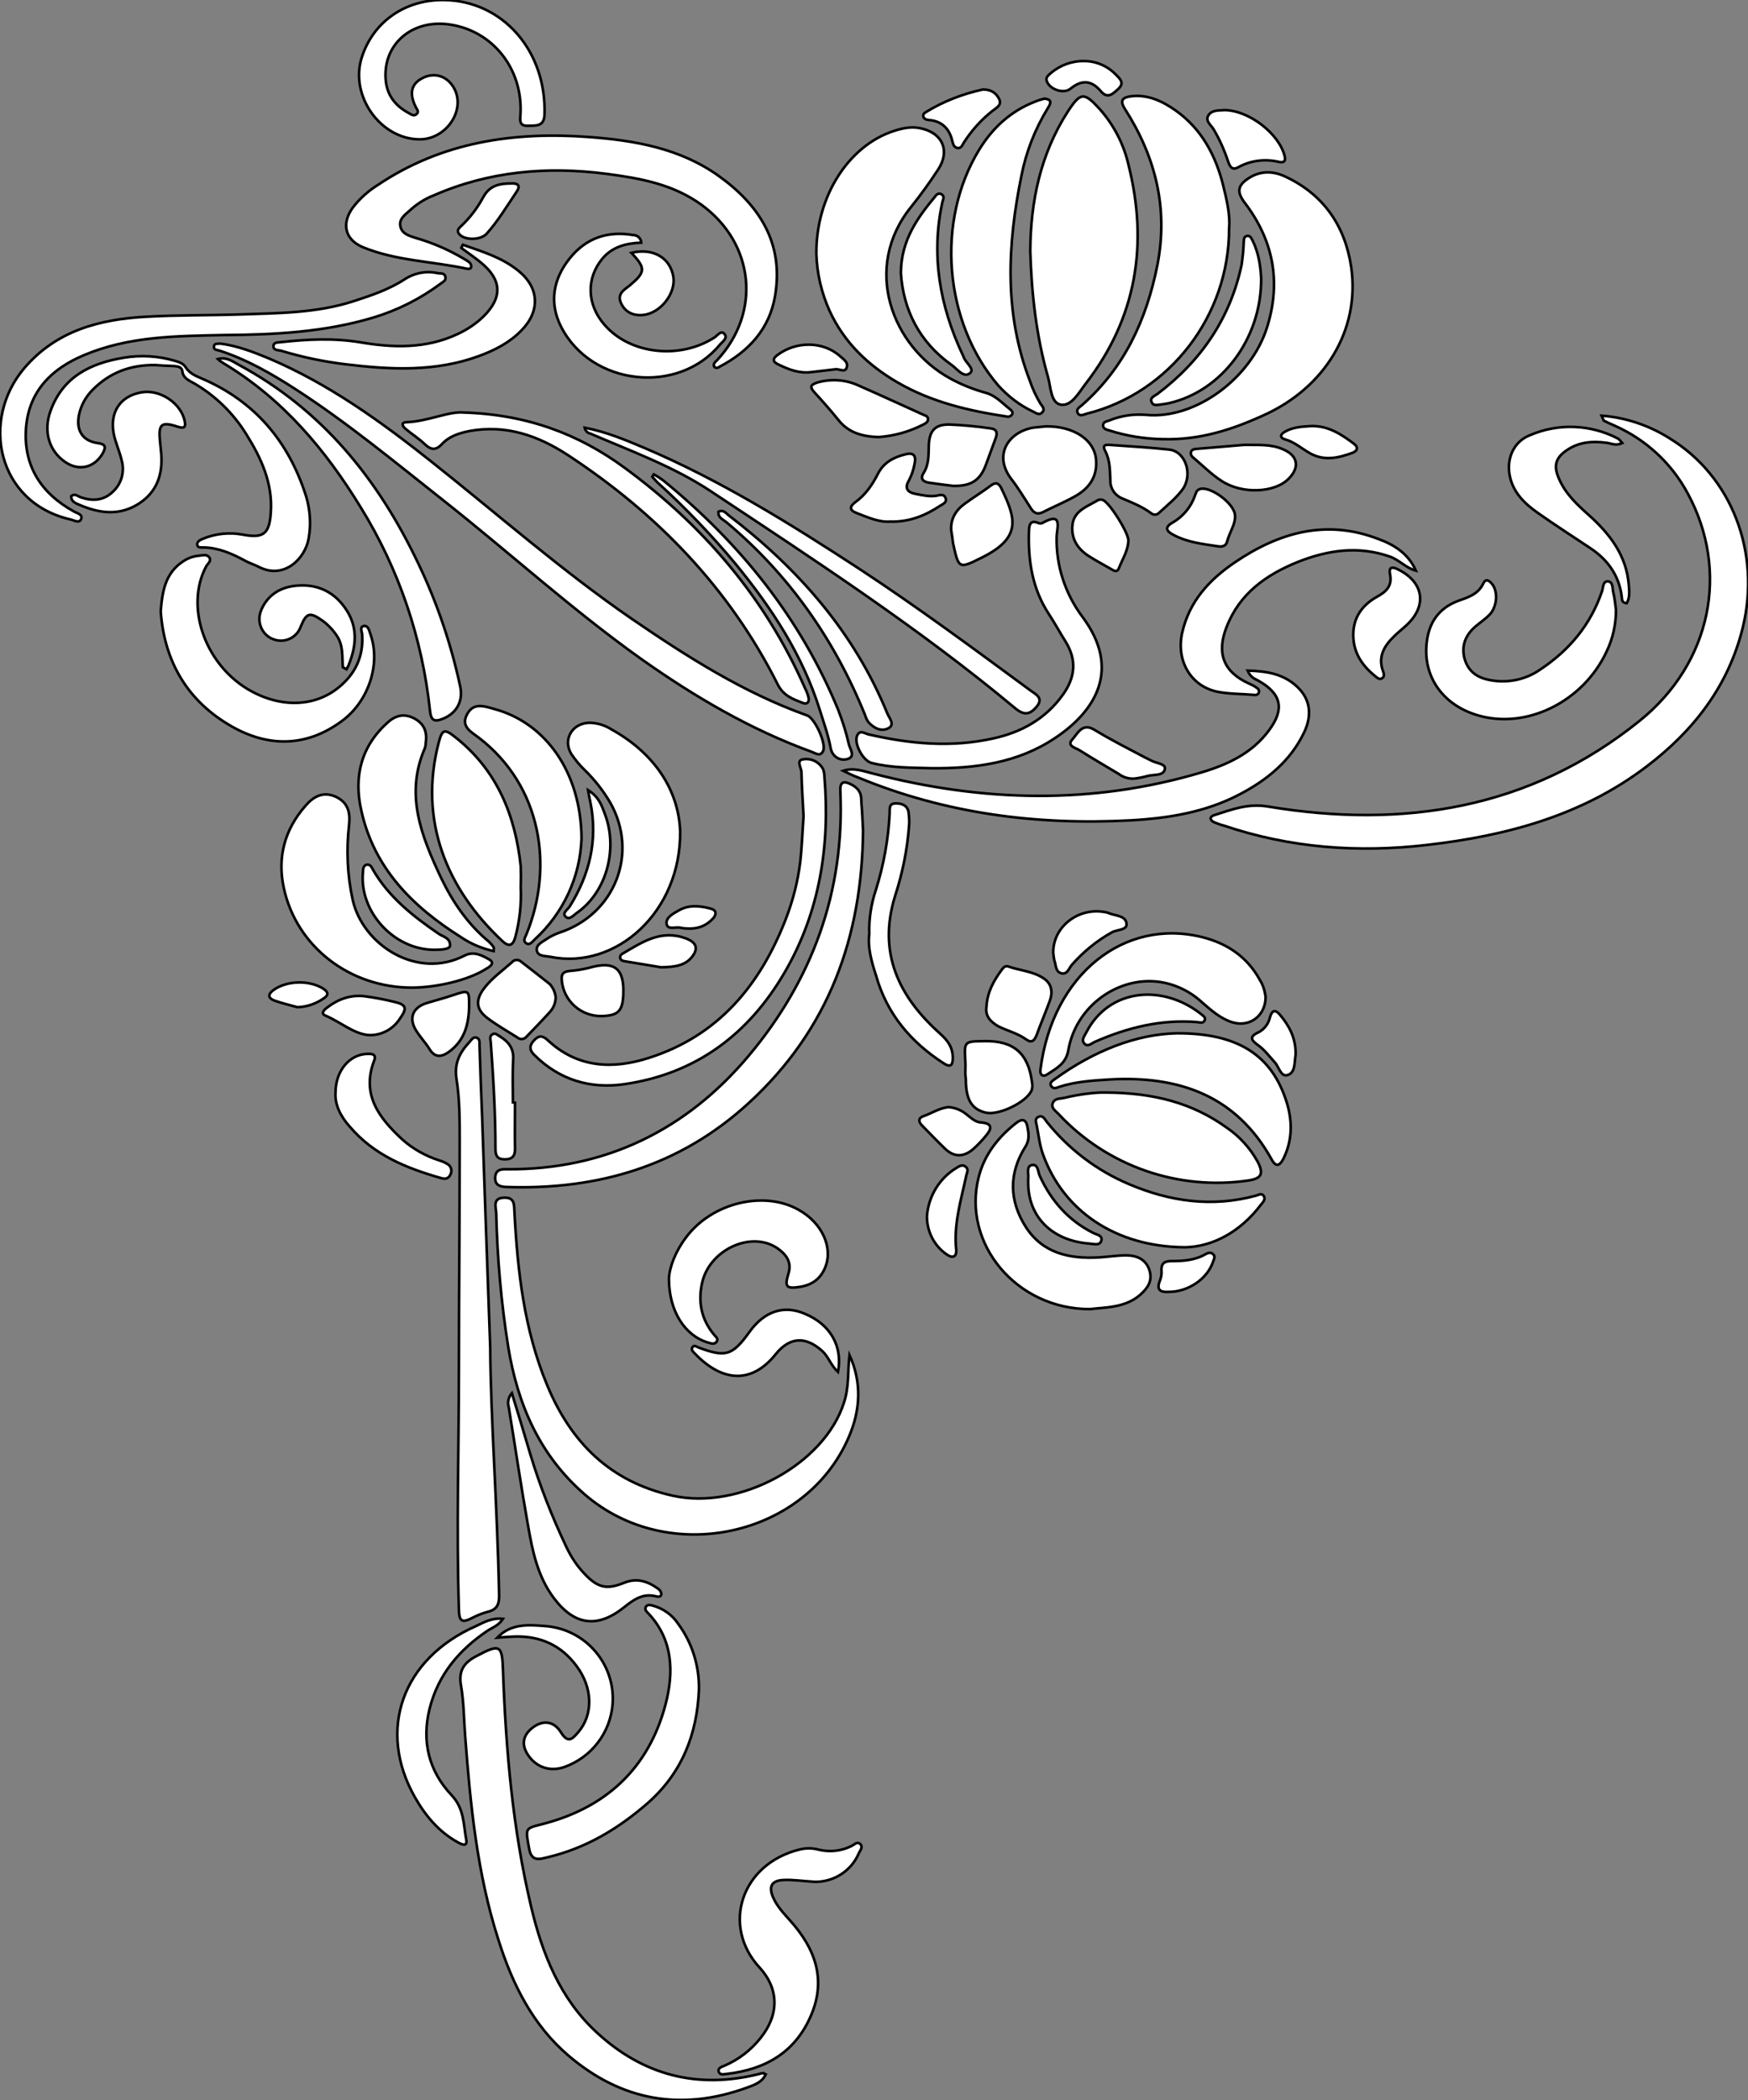 <?xml version="1.0" encoding="utf-8"?>
<!-- Generator: Adobe Illustrator 24.1.0, SVG Export Plug-In . SVG Version: 6.00 Build 0)  -->
<svg version="1.1" id="图层_1" xmlns="http://www.w3.org/2000/svg" xmlns:xlink="http://www.w3.org/1999/xlink" x="0px" y="0px"
	 viewBox="0 0 670 804.9" style="enable-background:new 0 0 670 804.9;" xml:space="preserve">
<rect x="0" y="0" width="670" height="804.9" fill="#808080" stroke="none"/>
<style type="text/css">
	.st0{fill:#FFFFFF;stroke:#000000;stroke-miterlimit:10;}
</style>
<path id="XCCFFC7M2Color21_10_" class="st0" d="M613.9,159.3c9.2,0.7,18.1,3.7,25.9,8.6c24,14.6,35.2,43.8,28.2,72.6
	c-5.5,22.4-18.8,39.5-36.8,53.2c-24.8,18.9-53.8,26.6-84.1,30.1c-26.5,3.1-52.6,1.2-78-7.4c-1.3-0.3-2.5-0.8-3.8-1.3
	c-1.7-0.9-1.7-2.1,0.1-2.7c6.7-2.1,12.8-4.6,20.6-3.3c51.8,8.6,100.4,1,142.4-32.8c27.6-22.2,34.6-57.5,18.5-87.2
	c-6.2-11.6-16.1-20.7-28.1-26c-1.4-0.6-2.7-1.2-4.1-1.9C614.6,161,614.5,160.6,613.9,159.3z"/>
<path id="X4200A0M1Gra3OT23_6_" class="st0" d="M394.9,96.3c0.1-19.1,3.9-37.2,14.3-53.4c5-7.7,6.3-7.7,12.4-1
	c5.3,6,9.1,13.3,10.9,21.1c7.7,30.5,3.2,58.8-16.4,84.1c-2.6,3.4-5.4,8.6-9.4,8s-3.9-6.7-5-10.6C397.2,128.8,395.4,112.6,394.9,96.3
	z"/>
<path id="X4200A0M1Gra3OT23_5_" class="st0" d="M445.7,168.3c-6.9-0.1-13.8-1.2-20.4-3.3c-1.1-0.3-2.5-0.6-2.5-2s1.5-1.5,2.5-1.9
	c4.4-1.8,9.2-2.5,14-2.1c18.8,1.8,40.3-14,46.4-33.7c5.4-17.3,2.4-33.2-8.6-47.6c-3.1-4.1-2.8-6.6,1.5-9.4c4.6-3,9.6-2.8,14.3-0.5
	c14.6,6.9,22.7,19,25,34.5c3.5,24-10,46.4-33.9,57C472.1,164.7,459.8,168.7,445.7,168.3z"/>
<path id="X669900M1Color24_13_" class="st0" d="M273.8,140.6c-0.6-1.2,0.3-1.8,1-2.5c17.1-18.3,14.4-44.8-5.9-59.6
	c-11-8-23.7-10.2-36.6-11.9c-22.7-2.9-44.9-1-66.1,8.3c-3.1,1.2-6,3-8.5,5.2c-2,1.9-5,3.6-4.2,6.8c0.7,2.9,3.7,3.6,6.2,4.4
	c6.2,1.8,12.2,4.4,17.8,7.7c0.9,0.5,1.7,1,2.5,1.6c0.4,0.5,0.7,1.1,0.6,1.7c-0.1,0.8-1,0.8-1.6,0.7c-13.3-2.9-27.2-3-40-8.3
	c-6.8-2.9-8.2-9-3.8-15.1c2.6-3.4,5.9-6.4,9.6-8.7c24.6-16.5,52-20.5,80.8-18.4c17.6,1.3,34.9,4.3,49.7,14.8
	c15.7,11.2,25.2,25.8,21.8,46c-2.1,12.7-10.1,21.4-21.4,27.3C275.1,141.1,274.3,141.1,273.8,140.6z"/>
<path id="XCCFFC7M2Color21_9_" class="st0" d="M293.5,795c-1.4,3-4.3,4-7,5c-25.2,9.2-48.2,5.2-68.6-12.2
	c-13.7-11.7-21.5-27.4-26.8-44.2c-8.2-25.4-10.8-51.8-12.8-78.2c-0.5-6.5-0.5-13-1.6-19.4c-1-5.6,1-8.7,5.7-11.2
	c9.2-4.9,10.1-4.6,10.4,5.5c1.1,30.3,3.7,60.5,10.7,90.1c4.3,18.3,11.1,35.5,25.2,48.5c17.7,16.4,38.7,21.9,62.4,15.9
	c0.5-0.2,1-0.3,1.5-0.3C292.6,794.5,292.9,794.8,293.5,795z"/>
<path id="X4200A0M1Gra3OT23_4_" class="st0" d="M312.9,97.1c-0.1-21.8,12.3-41.1,29.4-46.8c3.3-1.1,6.7-1.9,10.3-1.2
	c8.6,1.7,11.8,8.6,6.9,16c-3.2,4.9-6.6,9.6-10.2,14.1c-19,23.4-7.4,53.7,15,65.9c4.2,2.3,8.7,4.1,13.4,5.4c4,1.1,6.4,4,9.4,6.3
	c0.6,0.5,1.3,1.2,0.8,2.1c-0.4,0.5-1,0.8-1.6,0.8c-14.7-2.2-29.1-5.5-42.2-13.1c-11.4-6.6-20.5-15.3-26.1-27.4
	C314.9,112.3,313.1,104.8,312.9,97.1z"/>
<path id="X4200A0M1Gra3OT23_3_" class="st0" d="M471.1,87.5c0.1,33.6-22.9,63.1-54.4,71c-1.2,0.3-2.8,1.3-3.6-0.2s0.8-2.3,1.7-3.1
	c16.2-14.3,24.6-32.6,28.8-53.5c4.3-21.9-0.7-41.6-12.4-59.9c-2.2-3.4-0.8-4.5,2.3-4.9c6.5-0.8,12.1,1.9,17.2,5.5
	c9.8,7,15.2,17,18.1,28.5C470.2,76.6,471.6,82.5,471.1,87.5z"/>
<path id="X99FF33M1Color21_14_" class="st0" d="M325.6,519.3c4.8,10.5,4.2,21.1-0.2,31.3c-16.4,38.5-69.2,49.9-101.3,22.1
	c-17.3-15-25.7-34.5-29.3-56.5c-2.7-16.9-4.2-34.1-4.6-51.2c-0.1-2.4-1.5-5.8,2.9-6s3.9,2.9,4.1,5.8c1.2,22.5,3.7,44.8,12.5,66
	c9.1,22,24.2,37.1,48.1,42.4c25.6,5.7,58.2-12,65.7-35.7C325.5,531.5,324.9,525.4,325.6,519.3z"/>
<path id="XCCFFC7M2Color21_8_" class="st0" d="M187.9,516.5c0.1,25.4,2.7,59.9,3.4,94.6c0.1,3.5-0.6,5.7-4.3,6.6
	c-2.3,0.6-4.4,1.5-6.5,2.6c-3.6,1.8-4.5,0.7-4.6-3.2c-1-31.2,0-62.3,0-93.5c0-28.8,0.3-57.6,0.3-86.5c0-7.8,0-15.7-1.2-23.4
	c-1-6.1,1.1-10.2,4.9-14.3c0.8-0.8,1.4-2.2,2.8-1.7s1,1.9,1.1,3c0.3,9.2,0.6,18.3,1,27.5C185.7,454.6,186.6,480.9,187.9,516.5z"/>
<path id="X669900M1Color24_12_" class="st0" d="M84.6,131.7c6.2,0.8,12.3,3.1,18.3,5.6c22.9,9.7,42.9,24.1,62.3,39.5
	c25.6,20.3,50.1,41.9,77,60.4c21.2,14.5,42.8,28.3,67.2,37c3,1.1,7.4,10.9,6.1,13.6c-1.1,2.3-2.8,0.9-4.2,0.4
	c-23.7-8.6-45.1-21.2-65.6-35.7c-26.4-18.8-50.3-40.6-75.6-60.6c-18.5-14.6-36.7-29.7-56.6-42.6c-9.3-6-18.8-11.5-29.3-14.9
	c-0.9-0.3-2.3-0.2-2.2-1.5C82,131.5,83.3,131.8,84.6,131.7z"/>
<path id="XCCFFC7M2Color21_7_" class="st0" d="M330.8,318.2c-0.3,40.9-13.2,76.5-43.9,104.6c-26.3,24.1-57.8,33.3-92.9,32.1
	c-2.5-0.1-4.3-0.8-4.2-3.6s1.9-3.3,4.4-3.2c37.8,0.3,68.9-15.1,92.7-43.4c24.4-29,36.9-63,35.2-101.4c-0.2-3.6,1.1-4.2,4.1-2.7
	c2.2,1.1,3.8,2.7,3.9,5.4c0,0.7,0.1,1.3,0.1,2C330.5,311.3,330.6,314.8,330.8,318.2z"/>
<path id="XE79CFFM2Gra3OT17_2_" class="st0" d="M400.3,37.8c3.2,0.3,2.4,1.9,1.3,3.7c-4.9,8-8.3,16.7-10.1,25.9
	c-5.4,26.5-6.7,52.8,3.3,78.7c1,3,2.4,5.9,4,8.6c0.7,1,2,2.2,0.5,3.5c-1,1-2.2,0.1-3.2-0.4c-5.2-2.4-9.7-5.9-13.5-10.1
	c-20.8-24.3-24-63-7.3-90.3c5.2-8.5,12.2-14.9,21.6-18.5C398.1,38.4,399.2,38.1,400.3,37.8z"/>
<path id="XE79CFFM2Gra4OT17_6_" class="st0" d="M260.7,318.5c0.4,31-24.6,53.3-49.7,48.2c-1.9-0.4-4.6-0.1-5.2-2.2
	c-0.6-2.5,2.2-3.5,3.8-4.7c1.5-1,3.2-1.8,4.9-2.4c21.2-7,30.4-30.4,19.4-49.8c-2.7-4.6-6-8.8-9.8-12.5c-1.9-1.8-3.6-3.9-5.1-6.1
	c-3.4-5.6,0.3-11.8,6.8-12c3,0,6,0.9,8.5,2.5C251.3,288.9,260.1,303.2,260.7,318.5z"/>
<path id="X99FF33M1Color21_13_" class="st0" d="M323.2,295.4c4-1.3,7.6,0.1,11.2,1c42.1,11,84.2,12.1,126.2-0.4
	c10-3,19.3-7.3,25.8-16.1c6.1-8.2,4.8-14.1-4.2-19.1c-1.3-0.7-2.8-1.1-4-3.8c7.5,0.2,13.8,1.3,19,6.2c4.9,4.6,5.9,10.6,2.7,17.4
	c-5.2,11-14.2,18.3-24.7,23.8c-13.1,6.9-27.4,9.2-42,10c-35.9,1.9-70.8-2.6-104.2-16.4C327,297.3,325.1,296.3,323.2,295.4z"/>
<path id="XE79CFFM2Gra4OT17_5_" class="st0" d="M158.1,378.5c-23.9,0.1-44.4-15.6-49.3-38.1c-2.6-11.8,0.3-22.5,8.3-31.6
	c3-3.5,6.7-5.6,11.5-3.5c4.8,2.2,5.7,6,5.2,10.8c-1.1,9.6-0.7,19.3,1.4,28.8c3.8,17.1,24.6,30.8,42.9,21.3c3.5-1.8,6.8,0,9.4,1.5
	s-0.1,3-1.5,3.8C179.4,375.6,167.8,378.4,158.1,378.5z"/>
<path id="X669900M1Color24_11_" class="st0" d="M85.8,128.4c-18.2,0.4-36.3,0.4-53.6,7.7c-12.4,5.2-21,13.7-22.2,27.6
	c-1.2,14.6,5.6,25.3,18.3,32.3c1.2,0.7,3.5,1.1,2.8,2.9s-2.7,0.5-4,0.2c-28.2-6.4-34.7-38.1-17.8-58c12.2-14.3,28.7-18.7,46.5-19.7
	c12.1-0.7,24.3-0.5,36.5-0.9c14.5-0.5,29-0.5,43-5c6.8-2.2,13.7-4.5,19.7-8.4c3.8-2.5,8.4-3.4,12.8-2.4c1.1,0.2,2.5-0.2,2.9,1.3
	s-0.9,2-1.8,2.7c-7.8,5.8-16.5,10.2-25.8,13C124.4,127.3,105.1,128.3,85.8,128.4z"/>
<path id="XE79CFFM2Gra4OT17_4_" class="st0" d="M199.6,339.9c0.3,6.5-0.4,13-2.1,19.3c-0.9,3.2-2.4,3.8-4.9,1.5
	c-21.4-20-32.3-46.3-24.4-76.3c1.3-4.9,2.2-5.2,6.4-1.8c15.9,12.6,22.9,29.8,25,49.4C199.7,334.6,199.7,337.3,199.6,339.9z"/>
<path id="X99FF33M1Color21_12_" class="st0" d="M61.6,234.3c0.6-7.6,1.7-14.8,8.8-19.3c1.7-1.1,3.6-1.8,5.6-2
	c1.5-0.1,3.2-0.8,4.2,0.6s-0.6,2.4-1.2,3.5c-8,15.1-0.8,36.7,15.6,46.8c12.3,7.5,25.9,7.3,35.4-0.6c6.3-5.2,9.4-11.9,8.8-20.2
	c-0.1-1.1-1.1-3.1,0.9-3.2c1.4-0.1,1.8,1.7,2.2,2.9c4.2,11.4-0.5,26.1-11.1,33.7c-13.4,9.8-27.8,9.9-41.8,2
	C72,268.9,63,253.7,61.6,234.3z"/>
<path id="XE79CFFM2Gra1OT17_6_" class="st0" d="M423.8,418.7c18.5,0.1,33.2,4,46.3,13.4c5,3.4,9.1,7.9,12,13.2
	c2.3,4.5,1.5,6.3-3.5,7.1c-27,4-54.3-5.5-72.9-25.5c-1.1-1.2-2.9-2.2-2.2-4.1s2.7-1.7,4.2-2C413.8,419.3,420.1,418.6,423.8,418.7z"
	/>
<path id="X99FF33M1Color21_11_" class="st0" d="M59.4,139.9c-9.3-0.1-17.3,2.8-23.9,9.5c-2.7,2.7-4.6,6.2-5.3,10
	c-1,5.6,1.5,9.6,7.2,10.4c3.1,0.4,3.3,1.5,2,3.9c-3.2,5.6-9.2,7-14.5,3.3c-6.1-4.2-8.4-11.8-5.5-19.6c4.7-13,15.3-18.2,28-20.3
	c6.6-1.1,13.3-0.7,19.7,1.2c1.7,0.5,3.2,1,4.1,2.5c1.4,2.2,3.6,3.2,6,4.2c20.4,8.7,33.4,24.1,40.1,45.1c1.6,5.3,2,10.9,1,16.3
	c-1.3,7.6-9.3,15.7-18.8,11c-1.9-1-4-1.6-5.9-2.7c-4.9-2.6-9.9-4.8-15.6-4.9c-1,0-2.3,0.2-2.4-1.1c-0.1-1.1,1-1.7,1.9-2.1
	c4.9-2.1,10.4-2.7,15.6-1.7c7.9,1.5,10.2-0.3,10.7-8.5c0.8-11.2-3.7-20.9-9.4-30c-5-8.1-12-14.9-20.2-19.6c-1.8-1-4-1.9-4.3-4.5
	c-0.2-1.8-1.8-1.8-3-2C64.4,140.2,61.9,140.1,59.4,139.9z"/>
<path id="XE79CFFM2Gra1OT17_5_" class="st0" d="M417.8,501.7c-28.2,0.1-49.1-25.1-42.7-50.5c2.2-8.8,7.6-15.5,14.5-20.9
	c2.2-1.7,3.7-1.3,4.2,1.5c0.5,2.6,0.9,5.1-0.8,7.7c-6.4,10.2-6.2,20.6,0.1,30.6c6.5,10.2,16.7,12.4,28,11.8c3.5-0.2,7-0.8,10.5-0.8
	c4.1,0,7.7,1.5,9,5.8s-1,7.1-3.9,9.6C431,501.2,423.8,501,417.8,501.7z"/>
<path id="XE79CFFM2Gra1OT17_4_" class="st0" d="M451.1,396c23.5-0.1,36.5,8.5,42.1,26.5c2.2,7.1,2.2,14.5-1.2,21.4
	c-1.1,2.2-2.6,4-4.5,0.6c-13.6-24.7-35.7-32.3-62.2-30.8c-6.4,0.4-13,0.8-19.2,2.8c-1.1,0.4-2.4,1-3.2-0.3s0.6-2,1.5-2.7
	C419.2,402.8,435.5,396.3,451.1,396z"/>
<path id="XE79CFFM2Gra1OT17_3_" class="st0" d="M485.1,382.1c0,7.2-6.1,11.7-12.7,9.7c-4.6-1.4-8.1-4.6-11.6-7.6
	c-4.5-4.2-10.2-7-16.4-7.9c-16-2.2-32,9.4-34.9,26.1c-0.9,5.3-4.6,7-8,9.3c-1.8,1.2-3,0.2-2.7-1.8c4.6-36.5,32.2-58.3,62.2-50.7
	c9.4,2.4,17,7.5,21.8,16.2C484.1,377.4,484.8,379.7,485.1,382.1z"/>
<path id="XCCFFC7M2Color21_6_" class="st0" d="M619.4,233.8c0,5.5-1.2,10.9-3.6,15.9c-9,19.3-30.8,30-49.5,24.4
	c-14.1-4.2-21.6-16-19.2-29.6c1.3-7.3,5.5-12,12.3-14.4c3.7-1.3,7.2-2.5,9.1-6.4c1-2.2,2.3-1.2,3.4,0.1c2.3,2.8,2,8.5-0.8,11.6
	c-1.7,1.8-3.8,3.2-5.7,4.8c-3.5,3.1-5.2,6.9-4.2,11.6c1.1,4.7,4.1,7.5,8.8,8.6c7.1,1.7,14.6,0.3,20.5-3.9
	c11.1-7.4,19.3-17.2,23.6-30.1c0.4-1.3,0.3-3.6,2.1-3.6c2.1,0.1,1.8,2.5,2.1,4C619,229.5,619.2,232.4,619.4,233.8z"/>
<path id="X669900M1Color24_10_" class="st0" d="M177.9,158.1c24.4,0.8,44.1,8.4,61.4,21.1c30.2,22.1,54,49.9,69.2,84.4
	c0.6,1.2,1.1,2.4,1.4,3.7c0.4,1.7-0.5,2.8-2.2,2.1c-3.8-1.5-7.4-2.7-9.6-7.1c-18.5-36.8-46.2-65.4-80.3-87.8
	c-11.4-7.5-23.8-11.9-37.9-9.3c-4,0.8-7.8,2-10.6,5.1c-2.2,2.3-4.1,2.2-6.4,0s-5-3.9-7.4-5.9c-1.2-1-2-2.5,0.3-2.6
	C164.2,161.5,172,157.5,177.9,158.1z"/>
<path id="X669900M1Color24_9_" class="st0" d="M356.9,294.4c-7.6-0.2-15.3-0.1-22.8-2c-3.3-0.8-6.8-7.3-5.6-10.4
	c1-2.4,2.8-1,4.2-0.6c15.9,3.7,31.9,5.2,48,1.6c11-2.4,20.2-7.6,26.8-16.9c4.6-6.5,5.3-13.1,1-20.1c-2.2-3.5-4.2-7.2-6.5-10.7
	c-6.4-9.8-8-20.6-7.6-32c0.1-2.5,0.7-4,3.5-2.9c0.4,0.2,1,0.3,1.5,0.1c8.3-4.7,5.6,1.9,5.6,5.5c-0.2,10.9,3.3,21.6,9.9,30.4
	c15,20.1,5,36.2-10.6,46.5C390.1,292.4,373.7,294.6,356.9,294.4z"/>
<path id="XE79CFFM2Gra4OT17_3_" class="st0" d="M189.2,364.5c-4.5-1-8.8-2.8-12.6-5.4c-18.4-11.6-33.2-26.3-38.1-48.4
	c-3-13.1-0.1-24.8,10.3-34c3.1-2.7,6.4-3.3,10.1-1.3s4.9,5.2,4.3,9.2c0,0.7-0.1,1.3-0.3,2c-7.8,17.8-1.4,33.8,6.1,49.7
	c4.5,9.4,10.3,17.9,18.4,24.6c0.7,0.7,1.4,1.4,1.9,2.3C189.4,363.4,189.2,363.8,189.2,364.5z"/>
<path id="XCCFFC7M2Color21_5_" class="st0" d="M312.5,721.2c-5-0.3-8.7-0.9-12.3-0.7c-4.5,0.2-5.7,2.6-3.8,6.8
	c1.5,3.4,4.1,6.1,6.5,8.8c9.5,10.6,13.9,22.4,8,36.2c-6,14.2-17.5,20.8-32.3,22.5c-1.1,0.1-2.6,0.6-3.1-0.8s1.1-1.9,2.1-2.3
	c5.4-2.3,10.1-5.9,13.8-10.5c7.2-8.9,7.4-18.8-0.3-27.2c-14.7-16-7-39.7,15.4-45.2c2.4-0.6,5-0.6,7.4,0.1c4.3,1,8.7,0.5,12.6-1.5
	c1-0.5,2-1.7,3.1-0.8c1.4,1.2,0.1,2.5-0.4,3.6C326.4,716.9,319.8,721.2,312.5,721.2z"/>
<path id="X669900M1Color24_8_" class="st0" d="M308,312.8c-0.3-6.1-0.7-11.5-0.8-16.8c0-1.7-2.2-4.7,0.7-5c3.1-0.5,6.1,1,7.6,3.8
	c0.3,0.9,0.5,1.9,0.5,2.9c2.2,26.4-1.8,51.7-15.1,74.7c-13.7,23.7-33.9,39.1-61.6,43.1c-13,1.9-24.8-1.6-34.4-11.1
	c-1.9-1.8-2.2-3.5-0.3-5.6s3.4-2,5.4-0.1c11.4,10.6,24.9,11.2,38.8,6.7c26.6-8.5,42.6-27.9,52.4-53.2c2.7-7,4.6-14.3,5.5-21.7
	C307.4,324.4,307.6,318.2,308,312.8z"/>
<path id="X99FF33M1Color21_10_" class="st0" d="M170.2,0c22.6,0.3,39.4,19.7,38.5,44.1c-0.2,4.6-3.6,4-6.5,4.1
	c-3.4,0.1-2.8-2.4-2.7-4.6c0.9-17.3-10.7-31.8-27.1-34.2c-14.8-2.2-26.1,8-24.5,21.9c0.7,5.6,3.9,9.4,8.7,12c1,0.5,2.1,1.5,3.2,0.3
	c0.9-0.9-0.1-1.8-0.5-2.7c-2.5-5.1-1.7-8.7,2.5-10.9c4.7-2.5,9.7-0.9,12.3,3.9c4.5,8.4-3.1,19.5-13.2,19.5
	c-15.1,0-27-16.8-22.2-31.5C143.1,8.3,155.3-0.2,170.2,0z"/>
<path id="XE79CFFM2Gra1OT17_2_" class="st0" d="M454.3,478c-26.8-0.1-46.9-14.1-54.6-35.8c-1.2-3.4-1.6-7.1-2.3-10.7
	c-0.2-1.2-1-2.8,0.7-3.5s2.3,0.9,3.1,1.9c8.4,10.5,19.2,18.7,31.5,23.9c15.7,6.7,32,9,48.8,4.4c1-0.3,2-1,2.8,0c1,1.4-0.2,2.5-1,3.5
	C475.2,472.4,464.5,477.8,454.3,478z"/>
<path id="XE79CFFM2Gra4OT17_2_" class="st0" d="M222.9,321.3c-0.5,14.8-7,28.7-17.9,38.7c-1,0.9-1.9,2.4-3.3,1.5s-0.4-2.3,0.1-3.5
	c10.6-26,5.7-56.9-18.3-75.3c-2.7-2.1-6.9-4.1-4.6-8.7c2.4-4.9,6.6-3.4,10.5-2.3C209.1,277,222.7,295.9,222.9,321.3z"/>
<path id="X669900M1Color24_7_" class="st0" d="M267.9,647.6c-0.7,17-6.5,31.8-19.5,43.3c-11.2,9.8-23.6,17.3-38.2,20.8
	c-3.3,0.8-6.5,2-7.4-3.3c-1.4-7.8-1.6-7.6,4.6-9.2c24.7-6.2,41.2-21.4,47.7-46c3.2-12.2,3-24.9-6.8-35.1c-0.6-0.6-1.2-1.3-0.8-2.2
	c0.6-1.1,1.7-0.8,2.6-0.6c4.1,1.1,7.6,3.6,9.9,7.1C265.3,629.6,268.1,638.5,267.9,647.6z"/>
<path id="X669900M1Color24_6_" class="st0" d="M83.5,137.6c3.4-0.9,5.6,0.9,8,2.2c32,17.2,53.5,43.9,68.8,76.1
	c7.2,15,12.6,30.9,16.1,47.2c1.2,5.6-1.4,10.2-6.5,12.3c-3.4,1.4-4.7,0.8-5.1-3.1c-2.9-27.6-11.9-54.2-26.5-77.8
	c-13.5-22.1-29.9-41.6-52.5-55.2C85,138.8,84.2,138.3,83.5,137.6z"/>
<path id="X99FF33M1Color21_9_" class="st0" d="M256.4,490c0.2-4.4,2.5-10.4,6.5-15.7c9.9-13.4,30-18.2,43.3-10.6
	c8.9,5,13.2,14.4,10.1,22c-1.8,4.5-5.2,6.8-9.8,7.5c-5.2,0.8-5.8-0.1-4.3-5.1c1.4-4.4-0.9-7.4-4.2-9.7c-10-6.9-26.1,0.5-28.9,13.3
	c-1.6,7.2-0.3,13.9,4.5,19.7c0.7,0.9,2,1.7,1,2.9c-0.9,1.1-2.1,0.5-3.3,0.2C262.6,511.9,256.4,502.6,256.4,490z"/>
<path id="X99FF33M1Color21_8_" class="st0" d="M542.7,218.7c-3.8-1-6.3-4.1-10-5.4c-12-4.2-23.7-2.5-35.1,2
	c-12.2,4.9-22.5,12.1-27.5,25.1c-3.9,10-1.1,17.2,8.7,21.6c0.9,0.4,1.8,0.8,2.6,1.4c0.7,0.4,1.4,1,1.1,2s-1.3,1-2,0.9
	c-4.6-0.4-9.4-0.3-13.9-1.2c-10.4-2.2-15.8-12.1-13.5-22.5c2.7-12.1,10.4-20.4,20.1-27c16.9-11.5,35.1-16.8,55.2-9
	C534.5,208.8,539.9,212.3,542.7,218.7z"/>
<path id="XCCFFC7M2Color21_4_" class="st0" d="M224.1,163.9c8.2,1.6,15.4,4.6,22.5,7.6c29.3,12.4,56.1,29.1,82.6,46.4
	c22.4,14.7,44,30.7,65.6,46.6c2.1,1.6,5.5,2.9,2.4,6.5c-2.5,2.9-4.7,3.2-8,0.5c-36.8-30.7-76.9-56.8-116.7-83.2
	c-14.3-9.5-30.6-15.4-46.4-22.2C225.1,165.9,224.3,165,224.1,163.9z"/>
<path id="X99FF33M1Color21_7_" class="st0" d="M177.4,93.8c7.4,2.6,15.1,4.9,21.3,10c8.1,6.5,8.4,15.5,1.1,22.9
	c-4.5,4.6-10.1,7.5-16.1,9.7c-16.8,6.2-34,5.3-51.3,3.2c-8.3-1-16.4-2.7-24.4-5.1c-1.2-0.4-3.2-0.1-3.2-1.8c0-1.7,1.9-1.4,3.1-1.6
	c10.1-1.1,20-1.6,30.3,0.1c12.3,2.1,24.9,2.5,36.8-3c3.8-1.7,7.3-4,10.3-6.9c7.4-7.3,7.1-14.1-1-20.7c-2.4-2-5-3.7-7.5-5.6
	L177.4,93.8z"/>
<path id="X669900M1Color24_5_" class="st0" d="M245.8,93c-5.9,0.2-11.1,1.6-14.9,6.1c-6.3,7.6-6,17.7,0.9,25.5
	c9.8,11.2,28.8,13.3,42.1,4.7c1.1-0.7,2.4-2.8,3.7-1.4c1.5,1.6-0.6,3-1.6,4.1c-16,19.5-49.3,15.9-60.9-6.7
	c-4.7-9.2-3.1-18.3,3.2-26.2s14.6-10.7,24.5-9C244.4,90.1,245.7,91.4,245.8,93z"/>
<path id="X669900M1Color24_4_" class="st0" d="M196.2,533.9c2.6,8.4,4.8,15.8,7,23.2c3.7,12.3,8.4,24.2,13.9,35.8
	c1.8,3.8,4.1,7.3,7,10.3c5,5.3,8.4,6.1,15.1,3.4c4.9-2,9.1-0.6,13.1,2.3c0.7,0.5,1.1,1.2,1.2,2c-0.2,1.4-1.5,1-2.4,0.8
	c-4.8-1.1-8.3,1.4-11.8,4.2c-10.2,8.2-19,7.1-26.9-3.3c-6.3-8.3-8.3-18.1-10-27.9c-2.7-15.1-4.9-30.2-7.4-45.4
	C194.4,537.4,194.9,535.4,196.2,533.9z"/>
<path id="XCCFFC7M2Color21_3_" class="st0" d="M621.8,169.8c-2.5,1.2-4.2,0.1-6-0.1c-5.2-0.7-10.3-0.4-14.9,2.6
	c-4.8,3.1-5.6,6.3-3.2,11.5c2.5,5.6,6.9,9.7,11.4,13.7c8,7.2,14.3,15.4,15.2,26.6c0.2,2.4,0.5,4.9-0.8,7.1c-2-0.2-1.8-1.6-1.9-2.6
	c-1-7.9-5.2-13.9-11.7-18.3c-6.9-4.6-13.9-9.1-20.7-13.9c-4.8-3.4-9-7.5-10.4-13.5c-1.6-6.8,1.2-13.6,7.6-16.1
	c10.9-4.7,23.3-4.2,33.8,1.3C620.7,168.4,621.1,169,621.8,169.8z"/>
<path id="X669900M1Color24_3_" class="st0" d="M192.8,620.4c-1.8,2.7-4.2,3.4-6,4.6c-10.8,7.3-18.8,16.7-22.1,29.7
	c-3.2,12.7-0.3,24.1,8.4,33.3c4.9,5.2,4.5,11.2,5.6,17c0.6,3-1.9,1.8-3.3,1c-7.2-4-12.3-10.1-16.3-17.1c-14.7-25.8-5-53.2,23.3-65.7
	C185.4,621.8,188.5,619.9,192.8,620.4z"/>
<path id="X66FF00M2Gra3Co13_12_" class="st0" d="M400.9,163.4c10.9-0.1,18.6,5.3,19.2,12.7c0.6,6.4-2.5,10.9-7.7,13.9
	c-4,2.3-8.4,4.1-12.5,6.2c-2.3,1.2-3.7,0.4-4.9-1.6c-2.3-3.6-4.6-7.4-7.2-10.8c-7.4-9.5-1.1-18.3,8.2-19.9
	C398,163.7,400,163.5,400.9,163.4z"/>
<path id="X99FF33M1Color21_6_" class="st0" d="M333.2,357.9c-0.2-5.7,0.7-11.4,2.5-16.8c3-9.5,4.8-19.4,5.3-29.4
	c0.1-1.6-0.4-3.7,2.1-3.8c2.2-0.1,4.5,0.5,5.1,3.1c0.3,2,0.4,4,0.2,5.9c-0.7,9-2.5,17.8-5.3,26.4c-6.8,21.9,1.4,38.7,17.3,52.9
	c3,2.7,4.8,5.3,4.8,9.2c0,2.9-0.9,3.8-3.5,2.1c-12.6-8.1-21.8-19-25.9-33.6C334.1,368.7,332.5,363.1,333.2,357.9z"/>
<path id="X669900M1Color24_2_" class="st0" d="M190.6,627.6c5.4-5.6,12.2-4.9,18.7-4.4c15.3,1.3,26.7,14.7,25.5,30
	c-0.9,10.9-8.1,20.3-18.5,24c-5.2,1.8-10.2,0.3-13.4-3.9s-2.7-8,1-11c4-3.2,8.3-2.9,11.1,1.6s4.5,2.4,6.6,0c5.8-6.7,5.7-17-0.6-25.4
	c-5.9-8-13.9-11.6-23.8-11.3C195.1,627.3,192.9,627.4,190.6,627.6z"/>
<path id="X669900M1Color24_1_" class="st0" d="M27.3,190.1c1.5-1.1,2.5,0.1,3.7,0.5c4.4,1.5,8.6,1.3,12.1-2
	c3.5-3.1,4.8-7.9,3.5-12.3c-0.8-3.4-2.3-6.6-3-10C42,158,46,151.9,54,150.4c7.1-1.4,15.4,4,16.8,11c0.6,2.7-0.6,2.8-2.8,2.1
	c-6.1-2-7.3-1-6.7,5.4c0.2,1.6,0.3,3.3,0.5,5c0.6,7.9-1.6,14.5-8.4,19c-7.5,4.9-15.2,3.9-22.9,0.6C29.1,192.9,27.2,192.3,27.3,190.1
	z"/>
<path id="XE79CFFM2Gra3OT17_1_" class="st0" d="M345.3,104.6c0.1-12.6,6.4-21.2,13.3-29.5c0.5-0.8,1.4-1.1,2.2-0.7
	c1.4,0.8,0.7,2,0.4,3.1c-4.4,20.3-1,39.7,7.7,58.3c0.2,0.3,0.3,0.6,0.4,0.9c0.7,2.3,4.5,4.7,2.5,6.3c-2.4,2-4.9-1.6-7-3.1
	C352.3,131.1,346.2,118.6,345.3,104.6z"/>
<path id="XE79CFFM2Gra3OT17" class="st0" d="M483.4,106.8c0.1,23-15.1,43.1-35.3,47.7c-1,0.2-2,0.4-3,0.5c-1.3,0.1-2.9,0.7-3.6-0.7
	c-1-1.9,1-2.5,2.1-3.3c16.7-12.6,27.9-28.9,32.3-49.5c0.4-2.8,0.7-5.6,0.8-8.4c0.1-1-0.1-2.2,1-2.6c1.5-0.5,2,0.9,2.5,1.9
	C482.6,97.3,483.2,102.6,483.4,106.8z"/>
<path id="XCCFFC7M2Color21_2_" class="st0" d="M128.6,418.8c0-8.5,5.4-14.7,12.1-14.9c1.9-0.1,3.7,0.1,2.7,2.6
	c-5,13.1,2,22,10.7,30.1c4.1,3.7,9,6.4,14.2,8.1c1.1,0.3,2.2,0.8,3.2,1.4c1.4,0.8,1.9,2.5,1.2,3.9c-0.7,1.7-2,2-3.6,1.5
	c-13.3-3.8-25.8-8.8-35.1-19.8C130.5,427.8,128.3,423.3,128.6,418.8z"/>
<path id="X99FF33M1Color21_5_" class="st0" d="M321.2,525.8c-2.8-2.6-3.6-5.8-6-8c-6.4-5.8-12.5-5.5-17.9,1.2
	c-9.1,11.4-20.4,10.8-31-0.3c-0.7-0.7-1.6-1.5-0.8-2.5c0.6-0.8,1.5-0.1,2.2,0.2c10.4,3.9,13,3.2,19.6-6c5.7-7.9,13.2-10.4,21.2-6.9
	C318.2,507.5,323.1,515.9,321.2,525.8z"/>
<path id="X66FF00M2Gra3Co13_11_" class="st0" d="M425.3,170.5c8.3,0.6,15.6,1,22.8,1.8c6.3,0.6,9.4,9.7,5,15.5
	c-2.5,3.3-5.8,5.9-8.8,8.7c-0.8,0.9-2.2,1-3.2,0.1c-3.4-2.5-7.2-4-11-5.6c-2.7-1.1-4.5-3.7-4.5-6.6c-0.2-3.9,0-7.8-2-11.6
	C422.1,169.9,424.9,170.6,425.3,170.5z"/>
<path id="X99FF33M1Color21_4_" class="st0" d="M275.4,196.1c1.9-0.9,2.9,0.6,3.9,1.4c26.5,20.3,48,44.6,60.8,75.9
	c0.7,1.8,3.1,4.3,0.4,5.7s-5.5,0-7.6-2.3c-0.6-0.8-1-1.7-1.3-2.7c-11.7-28.9-29.1-53.8-53.1-73.9
	C277.2,199.1,275.1,198.4,275.4,196.1z"/>
<path id="X66FF00M2Gra3Co13_10_" class="st0" d="M370,411.6c0-1.7,0.1-3.3,0-5c-0.4-7.5-0.5-7.5,7.3-7.6c11.3-0.2,16.9,4.7,18.3,16
	c0.2,1,0.1,2-0.2,2.9c-2,4.6-12.7,9.7-17.6,8.5c-5.4-1.3-7.6-5-7.6-12.8L370,411.6L370,411.6z"/>
<path id="XCCFFC7M2Color21_1_" class="st0" d="M250.6,181.8c1.3,0.7,2.5,1.5,3.6,2.3c29.4,24,52.6,52.7,67.1,88
	c1.7,4.4,3.1,8.8,4.1,13.3c0.5,1.8,2.6,4.6-0.6,5.5c-2.7,0.8-5.4-0.8-6.2-3.4c-0.1-0.2-0.1-0.5-0.2-0.7c-0.9-5.1-2.7-9.9-4.2-14.8
	c-6.6-21-18.4-39-32.2-55.8c-9.2-11.1-19.3-21.6-30-31.3c-0.7-0.7-1.3-1.4-2-2.2L250.6,181.8z"/>
<path id="X66FF00M2Gra2Co13_9_" class="st0" d="M213,382.4c-0.1,2.1-0.9,4-2.3,5.5c-2.9,3.2-5.9,6.3-8.9,9.4
	c-0.9,1.1-2.5,1.2-3.5,0.3c0,0,0,0,0,0c-3.8-2.4-7.7-4.6-11.3-7.3c-4.6-3.4-4.9-7-1.4-11.6c3-3.9,7-6.7,10.6-9.9
	c0.9-1.1,2.4-1.2,3.5-0.3c0,0,0,0,0.1,0.1c3.7,2.9,7.4,5.7,11,8.6C212,378.6,212.9,380.5,213,382.4z"/>
<path id="X99FF33M1Color21_3_" class="st0" d="M131.4,255.7c-0.3-4.1,0.2-8.3-2.2-11.9c-1.4-2.2-3.3-4.2-5.4-5.8
	c-5.1-3.6-6.3-3.3-8.6,2.3c-1.5,4.1-6,6.2-10.1,4.8c-0.2-0.1-0.4-0.2-0.6-0.2c-4.3-1.8-6.2-6.8-4.4-11c0-0.1,0.1-0.2,0.1-0.3
	c2.7-6.1,8-8.9,14.3-9.2c8-0.5,14.3,3,18.5,9.7c4.2,6.7,3.5,13.6,0.7,20.6c-0.2,0.6-0.6,1.2-0.9,1.8L131.4,255.7z"/>
<path id="X99FF33M1Color21_2_" class="st0" d="M518.7,243.6c-0.1-6.9,3.4-11.7,9.1-14.9c3.5-1.9,5.9-4.1,5-8.6
	c-0.6-3.1,1.1-2.9,3.2-1.8c9.8,4.9,11.1,13.9,3.1,21.3c-1.6,1.5-3.3,2.8-4.8,4.3c-3.8,3.7-6.2,7.8-4.2,13.3c0.3,0.9,0.7,2-0.3,2.7
	c-1,0.7-1.9-0.1-2.6-0.7C522.2,255.2,518.8,250.3,518.7,243.6z"/>
<path id="X66FF00M2Gra3Co13_9_" class="st0" d="M336.7,167.5c-6.1-0.2-11.4-1.6-15.3-6.5c-2.9-3.6-6-7.1-9.2-10.6
	c-2.2-2.4-1.2-3.1,1.4-3.9c5.2-1.4,10.7-1,15.6,1.3c8.2,3.6,16.4,7.4,24.6,11.1c0.9,0.4,2,0.6,1.9,1.9c-0.1,1.1-1.2,1.6-2,2
	C348.4,165.5,342.6,167.1,336.7,167.5z"/>
<path id="X66FF00M2Gra3Co13_8_" class="st0" d="M476.8,170.5c5.3,0.1,10.3-0.4,15,1.7c5.7,2.4,6.5,6.9,2.1,11.3
	c-5.3,5.4-17.8,6-25.7,0.8c-3.9-2.5-7.2-5.9-10.8-8.9c-0.7-0.5-1.1-1.3-0.9-2.2c0.4-1.1,1.5-1.1,2.5-1.2L476.8,170.5z"/>
<path id="X66FF00M2Gra3Co13_7_" class="st0" d="M365.2,186.2c-2.4-0.3-5.7-0.7-9-1.2c-2.2-0.3-3.7-1.4-2.2-3.7c2.1-3.3,1.9-7,2-10.6
	c0.2-5.6,2.4-8.1,7.9-8c5.3,0.2,10.6,0.7,15.9,1.5c2.6,0.3,2.5,2.2,1.7,4.1c-1.2,3.3-2.4,6.5-3.6,9.8
	C375.7,184.1,372.2,186.4,365.2,186.2z"/>
<path id="X66FF00M2Gra3Co13_6_" class="st0" d="M378.1,385.9c0.3-5.7,2.8-10.1,5.9-14.3c0.6-0.9,1.5-1.6,2.5-1.2
	c4.5,1.6,9.5,1.8,13.6,4.6c3,2,3.5,5.2,2.3,8.5c-1.6,4.4-3.4,8.6-5,13c-0.8,2-1.7,3.5-4,1.9c-3.3-2.4-7.2-3.3-10.8-5.1
	C379.5,391.5,377.6,389.3,378.1,385.9z"/>
<path id="X66FF00M2Gra3Co13_5_" class="st0" d="M364.6,203.3c-0.3-4.4,1.7-7.7,5.1-10.2s6.9-4.6,10.2-7.1c1.9-1.4,3-0.7,3.9,1.1
	c5.3,11.1,8.2,18.7-7.1,26.4c-9.2,4.6-9.2,4.7-11.4-5.3C365.1,206.6,364.9,204.9,364.6,203.3z"/>
<path id="X66FF00M2Gra2Co13_8_" class="st0" d="M341.2,199.9c-4.3,0.3-8.5-1.6-12.9-3.3c-2.8-1.1-2.7-2.5-0.4-4.2
	c3.9-2.8,6.5-6.7,8.6-10.8c2.2-4.4,6.1-6.4,10.6-7.5c3-0.8,4.1,0.5,3.5,3.4c-0.4,2.3-1.1,4.5-2.2,6.6c-1.8,3-0.6,4.6,2.6,5.2
	c2.6,0.5,5.2,1.1,7.9,0.7c1.2-0.2,2.8-0.9,3.5,0.8s-0.9,2.3-2,3C354.8,197.5,348.7,200.1,341.2,199.9z"/>
<path id="XE79CFFM2Gra1OT17_1_" class="st0" d="M458.8,391.7c-13.8-1.1-26.7,2.1-39.2,7.6c-1.3,0.6-2.7,2.1-4,0.6
	c-1.2-1.3,0-2.8,0.7-4.1c8.7-17.1,29.5-18.9,44.4-6.9c0.7,0.5,1.4,1.2,1.1,2C461.2,392.4,459.9,391.8,458.8,391.7z"/>
<path id="X4200A0M1Gra3OT23_2_" class="st0" d="M469.4,42.2c9.4,0.1,20.9,9.1,23,17.6c0.6,2.4-0.8,2.6-2.4,2.2
	c-5.2-1.2-10.7-0.5-15.4,2.1c-2.3,1.3-3.2-0.2-3.9-2.3c-1.4-4.2-3.2-8.3-5.5-12.2c-1-1.7-3.5-3.3-1.9-5.6
	C464.8,42,467.5,42.4,469.4,42.2z"/>
<path id="XE79CFFM2Gra4OT17_1_" class="st0" d="M166.3,364c-15.4-0.1-28.6-14.6-27.2-29.7c0.1-1.1,0-2.5,1.4-2.9c1.4-0.3,2,1,2.5,2
	c6.1,10.5,15.4,17.8,25.2,24.5c1.6,1.1,4.3,1.5,4.3,4.3C172.6,363.5,170.7,364,166.3,364z"/>
<path id="X66FF00M2Gra3Co13_4_" class="st0" d="M432.5,207.1c-0.1,4-2.3,7.2-3.7,10.8c-0.6,1.5-1.8,0.9-2.9,0.2
	c-2.9-1.7-5.8-3.2-8.6-5c-4.4-2.8-6.9-6.9-6.2-12.2s5.8-6.8,9.7-9.2c0.6-0.3,1.3-0.3,1.9-0.1C425.3,192.6,432.5,204.1,432.5,207.1z"
	/>
<path id="X66FF00M2Gra3Co13_3_" class="st0" d="M473.4,197.9c0.1,3.1-2.2,6.2-3.1,9.8c-0.4,1.5-1.8,1.9-3.2,1.7
	c-5.9-0.9-11.9-1.5-17.3-4.4c-2.9-1.5-3.5-3-0.2-4.8c3.9-2.3,6.9-5.9,8.4-10.2c0.4-0.9,0.5-1.9,1.5-2.4
	C463.1,185.6,473.6,193,473.4,197.9z"/>
<path id="X66FF00M2Gra2Co13_7_" class="st0" d="M238.9,381.4c-0.3,6.1-2,7.8-8.2,8c-8.1,0.2-14.9-6-15.4-14
	c-0.2-2.6,1.2-3.1,3.2-3.3c2.5-0.2,4.9-0.6,7.3-1.2C235.6,368.1,239.4,371.1,238.9,381.4z"/>
<path id="X66FF00M2Gra2Co13_6_" class="st0" d="M179.8,386.1c-0.2,6.8-1.9,12.8-7.7,17c-2.8,2-5.4,2.4-7.5-1.1
	c-1.5-2.4-3.5-4.5-5-6.9c-3.1-4.8-1.5-9,4-10.7c3.3-1,6.7-1.9,10-3C179.8,379.3,179.9,379.3,179.8,386.1z"/>
<path id="X99FF33M1Color21_1_" class="st0" d="M197.4,422.6c0,5.8-0.1,11.6,0,17.4c0.1,2.9-0.9,4.3-3.9,4.3s-3.6-1.5-3.6-4.1
	c0-13.6-0.8-27.2-1.8-40.8c-0.1-1.1-0.6-2.4,0.8-3.1c1.1-0.5,1.8,0.4,2.7,0.9c3.3,2,5.4,4.6,5.1,8.9c-0.3,5.5-0.1,10.9-0.1,16.4
	L197.4,422.6z"/>
<path id="X66FF00M2Gra3Co13_2_" class="st0" d="M403.7,365.1c-0.1-9.9,9.5-17.3,19.5-15.6c0.7,0.1,1.3,0.2,1.9,0.5
	c2.5,1,6.5,0.9,6.7,4.1c0.2,2.4-3.6,2.1-5.6,3.2c-5.8,3.2-11,7.5-15.4,12.5c-1.1,1.3-1.7,3.8-4,3.2s-2-3.2-2.7-5
	C403.9,367,403.8,366.1,403.7,365.1z"/>
<path id="X669900M1Color24" class="st0" d="M242,96.9c8.4-2,14.9,1.9,16.1,9.2c1,6.3-4.9,13.9-11.5,14.6c-3.8,0.4-7-1-8.6-4.6
	s1.4-5.1,3.5-6.8C247.4,104.3,247.6,102.8,242,96.9z"/>
<path id="X66FF00M2Gra3Co13_1_" class="st0" d="M355.3,466c0.6-7.6,4.8-14.5,11.3-18.4c1.1-0.7,2.4-1.5,3.6-0.4
	c1.1,0.9,0.5,2.1,0.2,3.2c-2,9.4-4.9,18.6-3.9,28.4c0.3,2.9-1.4,3.6-3.7,1.9C358.1,477.5,355.2,471.9,355.3,466z"/>
<path id="X4200A0M1Gra3OT23_1_" class="st0" d="M376.7,34.3c3.1,0,5,1.2,6.2,3.5c1.3,2.5-1,3.5-2.5,4.7c-4.3,3.4-8,7.5-11,12.2
	c-0.6,1-1,2.3-2.5,2c-1.3-0.3-1.6-1.5-1.9-2.7c-1.1-4.7-4-7.6-8.9-8c-0.8-0.1-1.7-0.2-2.1-1.1s0.2-1.6,1-2
	C361.7,38.8,369,36,376.7,34.3z"/>
<path id="X66FF00M2Gra2Co13_5_" class="st0" d="M141.5,396.7c-5.9-0.4-10.9-5-16.8-7.5c-2.1-0.9-0.1-2.5,1-3.3
	c4.2-3.1,8.8-4.7,14-4.1c3.8,0.5,7.5,1.2,11.2,2.1c4.9,1.1,5.3,2.4,2.3,6.6C150.6,394.5,146.2,396.8,141.5,396.7z"/>
<path id="XCCFFC7M2Color21" class="st0" d="M434.7,298.4c-2.1,0.1-4.2-0.5-5.9-1.8c-5-3-10-5.9-14.9-9c-1.5-1-5.3-1.7-2.8-4.3
	c1.9-2.1,3.7-6.5,8.4-3.6c6.2,3.8,12.8,7.1,19.2,10.5c0.7,0.4,1.5,0.7,2.2,1.1c1.9,1.2,5.9,1.3,5.6,3.3c-0.4,2.9-4.3,2.1-6.7,2.8
	C438,297.9,436.4,298.2,434.7,298.4z"/>
<path id="X66FF00M2Gra2Co13_4_" class="st0" d="M363.6,424.3c2.6,0.2,5,1.2,7,2.9c1.7,1.3,3.3,2.9,5.6,3c3.9,0.3,4.2,2.1,1.9,4.8
	c-1.5,1.9-3.2,3.7-5.1,5.4c-3.5,3-7.2,3.2-10.7-0.1c-3.1-3-6.1-6.1-9.1-9.2c-1.1-1.2-1.2-2.5,0.4-3.2
	C357.1,426.7,360.1,424.6,363.6,424.3z"/>
<path id="XE79CFFM2Gra4OT17" class="st0" d="M225.4,302.8c4.3,2.7,5.3,6.1,6.5,9.3c5.1,13.6,0.4,30.1-11,37.9
	c-1.2,0.9-2.8,2.8-4.2,1.2c-1.2-1.3,0.8-2.6,1.6-3.7c7.7-12.3,10.9-25.5,8-40C226.1,306.4,225.8,305.3,225.4,302.8z"/>
<path id="XE79CFFM2Gra1OT17" class="st0" d="M394.1,452.8c0-0.3,0-0.7,0-1c0.3-1.9-0.9-4.8,1.4-5.3c2.5-0.5,2.3,2.7,3.1,4.3
	c4.4,9.5,10.9,16.9,20.4,21.7c1.3,0.7,3.8,0.9,3.1,3.1c-0.7,1.9-2.9,1.1-4.5,1C403.1,475.5,393.9,466.2,394.1,452.8z"/>
<path id="X66FF00M2Gra2Co13_3_" class="st0" d="M253.4,370.7l-13.9-2.3c-0.8-0.1-1.7-0.4-1.8-1.4s0.7-1.4,1.4-1.8
	c7.3-4.3,14.4-9,23.7-5.6c3.8,1.4,5.1,3.6,2.6,6.9C262.8,370,258.9,370.6,253.4,370.7z"/>
<path id="X4200A0M1Gra3OT23" class="st0" d="M415.6,23.4c4.5,0,8.9,1.9,12,5.1c1.7,1.7,3.6,3.3,0.9,5.7c-2.1,1.9-4,3.8-6.6,0.7
	c-3.6-4.2-7.3-4.4-11.6-0.9c-2.6,2.1-7.8,0.3-9-2.7c-0.7-1.6,0.5-2.4,1.5-3.3C406.3,25,410.9,23.3,415.6,23.4z"/>
<path id="X99FF33M1Color21" class="st0" d="M196.1,70.3c2.5-0.1,3.5,0.9,1.9,3.2c-3.7,5.5-7.1,11.2-11.5,16.1
	c-2.2,2.4-8.1,2.6-10.3,0.3c-1.4-1.4-0.4-2.4,0.6-3.3c3.4-3.2,6.2-6.9,8.4-11C187.7,71,191.5,70.3,196.1,70.3z"/>
<path id="X66FF00M2Gra2Co13_2_" class="st0" d="M502.3,163.3c6.6-0.3,11.8,3.1,16.7,6.8c1.8,1.4,1.2,2.7-0.5,3.4
	c-5.4,2-10.9,3.3-16.4,0.2c-3.2-1.8-5.9-4.3-9.5-5.3c-2.4-0.7-1.7-2.1,0-3C495.6,163.7,499,163.5,502.3,163.3z"/>
<path id="X6AA9FFM1Gra5OT29_1_" class="st0" d="M496.6,403.2c0,0.3,0,0.7,0,1c-0.5,2.9,0,6.9-3.1,7.8c-2.6,0.8-3.3-3.2-4.9-4.9
	c-2.1-2.3-4-4.9-6.6-6.7c-2.2-1.6-3.3-3,0-4.6c2.5-1.1,4.2-3.4,4.8-6c0.7-2.5,1.9-3.1,3.7-1C494.1,393,496.5,397.6,496.6,403.2z"/>
<path id="X66FF00M2Gra2Co13_1_" class="st0" d="M320.4,141.5c-3.1,0.4-6.2,0.7-9.4,1.1c-4.5,0.6-8.5-0.9-12.4-2.8
	c-1.5-0.7-3.2-1.7-0.8-3.6c7.3-5.6,17.8-5.5,24.3,0.4c1.2,1.1,3,2.2,2.5,4C324.1,143,321.9,141.4,320.4,141.5z"/>
<path id="X6AA9FFM1Gra5OT29" class="st0" d="M448,495.1c-3.1,0.2-5-0.6-3.3-4.6c0.4-1.1,0.6-2.3,0.5-3.4c-0.2-2.8,1-3.8,3.8-3.8
	c4.5,0,9-0.3,13-2.6c0.9-0.5,1.9-0.9,2.8-0.2c1.2,0.9,0.5,2.1,0.1,3.2C462.7,490.1,455.5,495.1,448,495.1z"/>
<path id="X66FF00M2Gra2Co13" class="st0" d="M114,386c-2.4-0.7-5.6-1.4-8.7-2.5c-2.8-1-2.6-2.6-0.3-4.2c5.2-3.6,13.7-3.7,18.9-0.4
	c2,1.3,2.1,2.5,0.2,3.7C121.1,384.7,117.6,385.9,114,386z"/>
<path id="X66FF00M2Gra3Co13" class="st0" d="M262.7,355.8c-0.5,0-1.1-0.1-1.6-0.2c-1.9-0.6-5.2,1-5.6-1.5s2.6-4,4.7-5.2
	c3.8-2.2,8-1.8,12.1-0.7c2.2,0.5,2.5,2,1.1,3.7C270.7,354.8,267.5,356.2,262.7,355.8z"/>
</svg>

